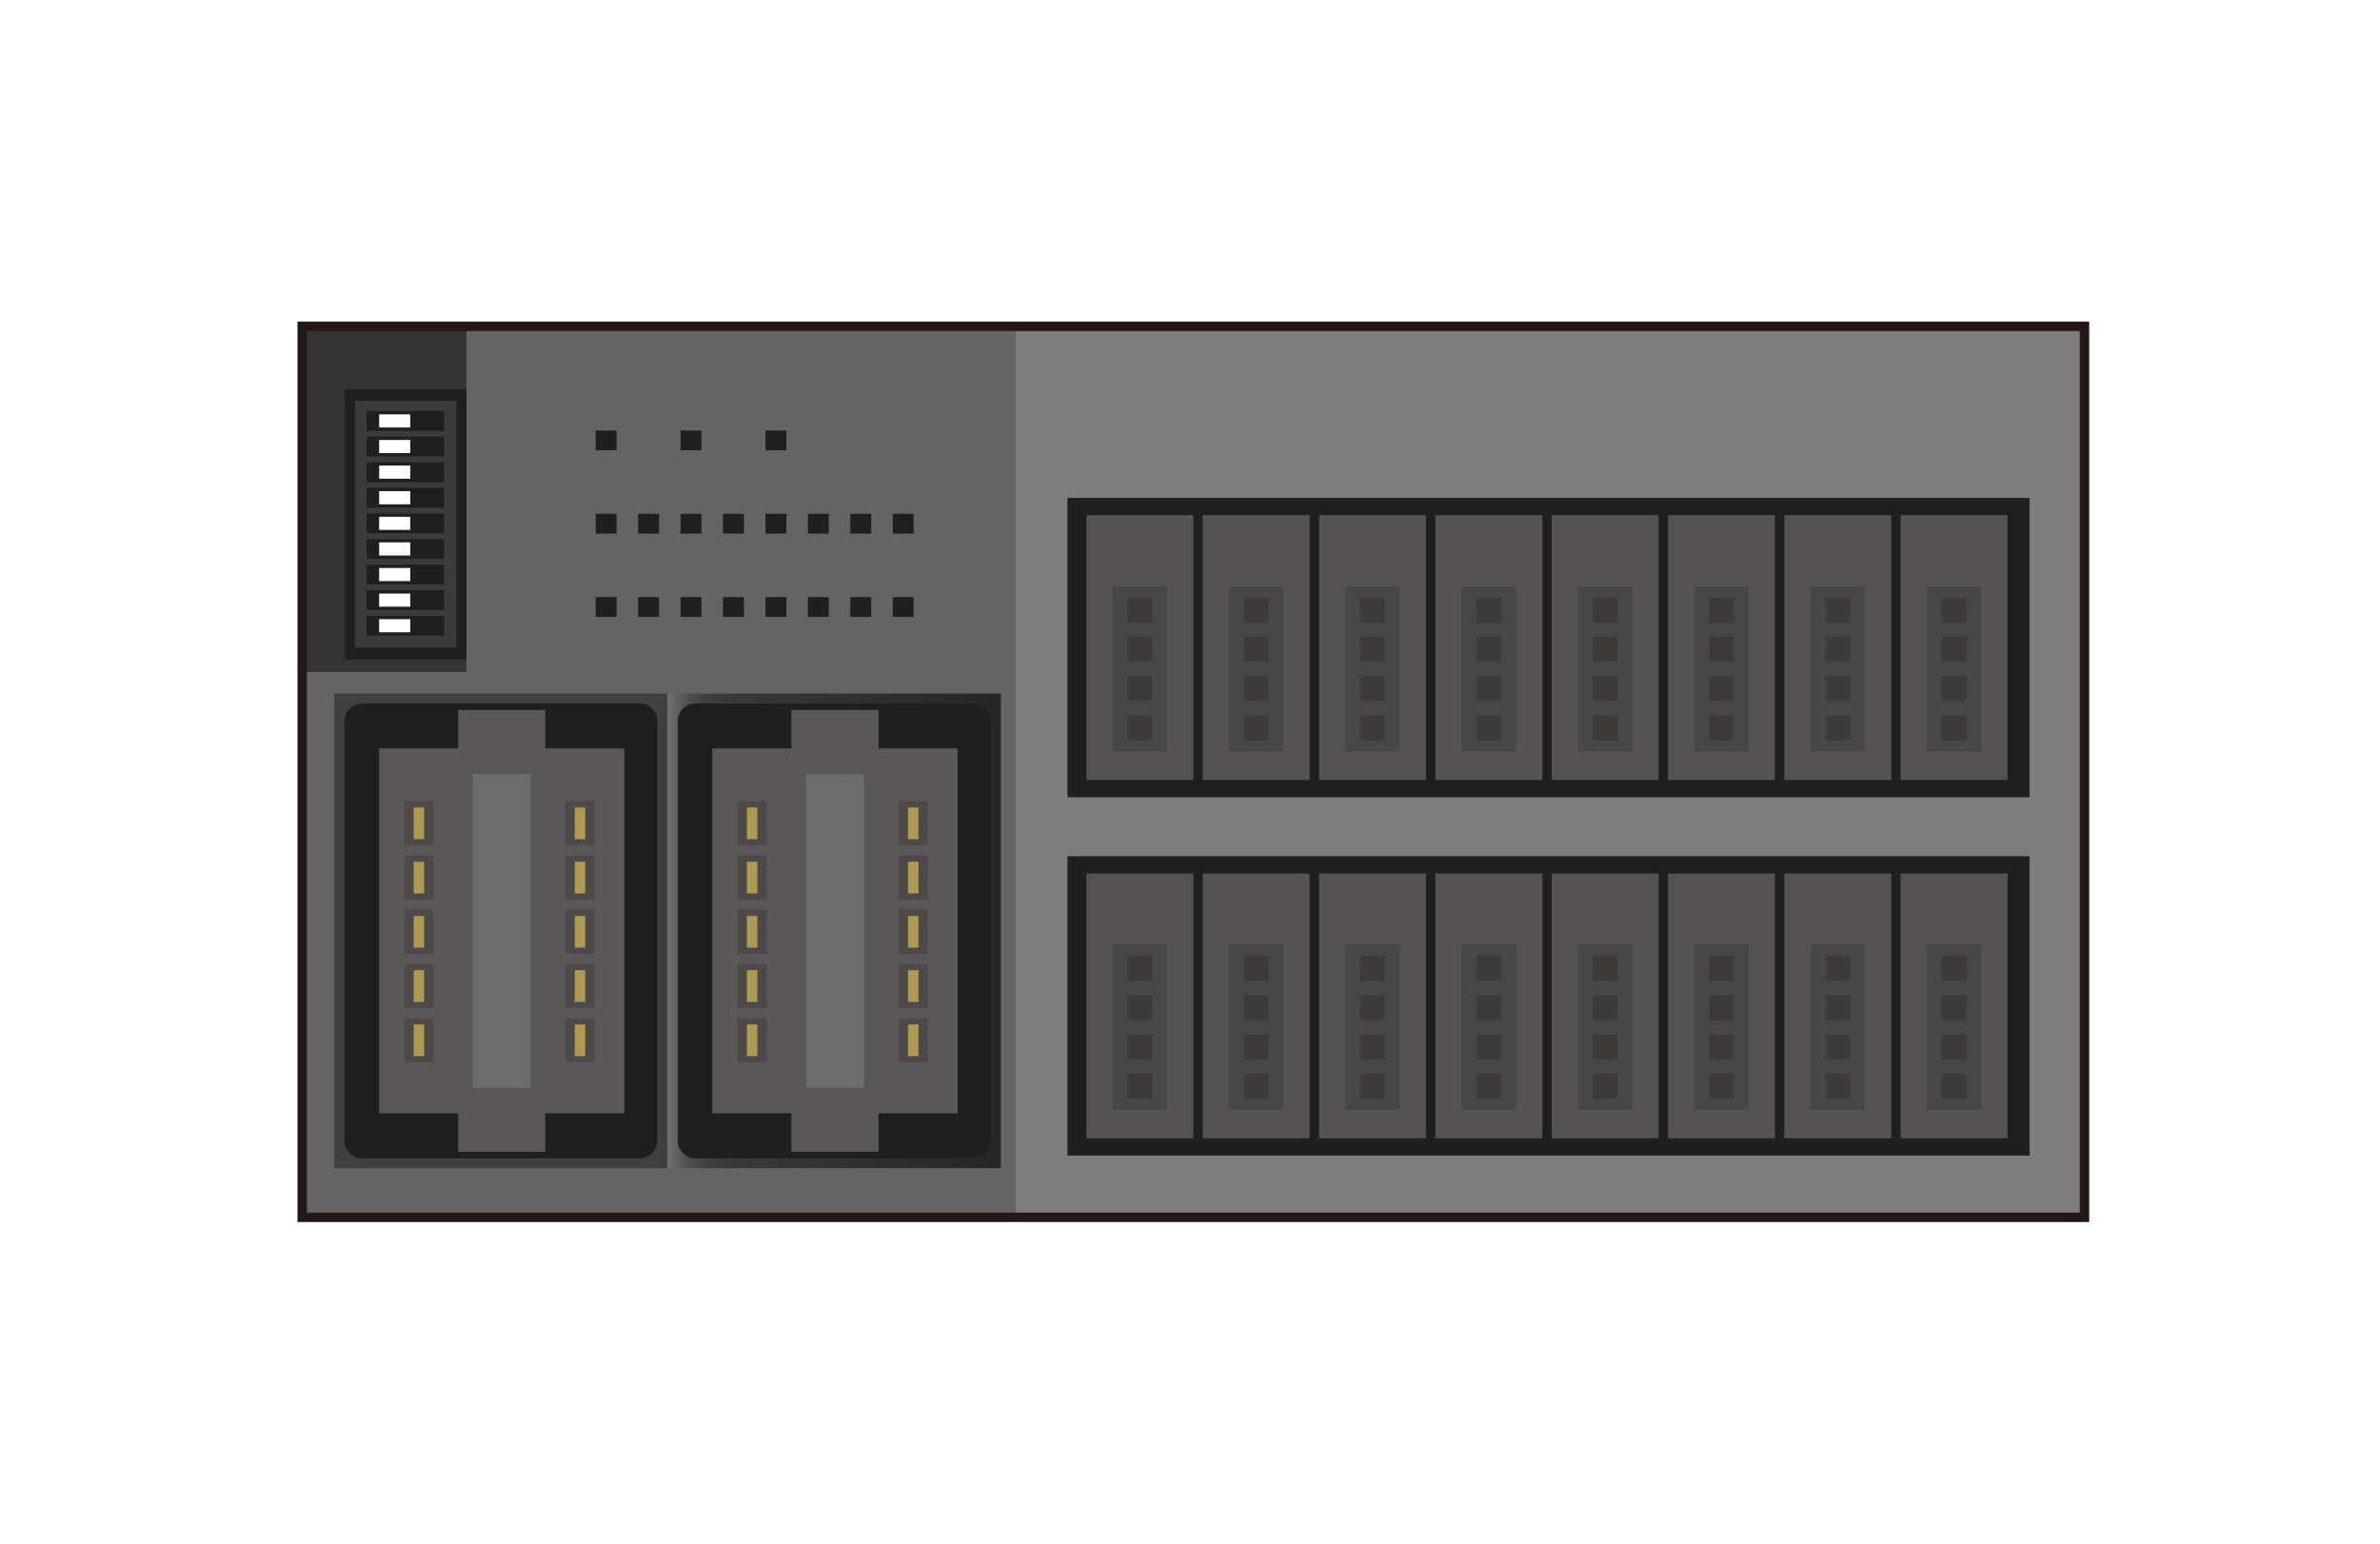 <svg xmlns="http://www.w3.org/2000/svg" xmlns:xlink="http://www.w3.org/1999/xlink" width="74" height="48" viewBox="0 0 74 48"><defs><linearGradient id="a" x1="20.756" y1="28.946" x2="31.117" y2="28.946" gradientUnits="userSpaceOnUse"><stop offset="0" stop-color="#717071"/><stop offset="0.003" stop-color="#6f6e6f"/><stop offset="0.048" stop-color="#575657"/><stop offset="0.096" stop-color="#464546"/><stop offset="0.147" stop-color="#3b3b3b"/><stop offset="0.209" stop-color="#383838"/><stop offset="1" stop-color="#262626"/></linearGradient></defs><title>cc-link_rio_econ</title><rect width="74" height="48" fill="#fff"/><rect x="9.396" y="10.146" width="55.416" height="27.707" fill="#656464"/><rect x="31.579" y="10.146" width="33.233" height="27.708" fill="#7d7d7d"/><rect x="33.189" y="15.482" width="29.915" height="9.308" fill="#1f1f1f"/><rect x="10.395" y="21.566" width="10.361" height="14.759" fill="#404040"/><path d="M11.264,21.873h8.622a0.554,0.554,0,0,1,.554.554V35.465a0.554,0.554,0,0,1-.554.554H11.264a0.554,0.554,0,0,1-.554-0.554V22.427A0.554,0.554,0,0,1,11.264,21.873Z" fill="#1f1f1f"/><polygon points="19.412 23.271 16.953 23.271 16.953 22.076 14.246 22.076 14.246 23.271 11.787 23.271 11.787 34.62 14.246 34.62 14.246 35.815 16.953 35.815 16.953 34.62 19.412 34.62 19.412 23.271" fill="#595757"/><rect x="14.701" y="24.066" width="1.798" height="9.76" fill="#6d6c6c"/><rect x="17.584" y="24.914" width="0.903" height="1.375" fill="#4c4948"/><rect x="17.872" y="25.109" width="0.325" height="0.985" fill="#ae9a52"/><rect x="17.584" y="26.601" width="0.903" height="1.375" fill="#4c4948"/><rect x="17.872" y="26.796" width="0.325" height="0.985" fill="#ae9a52"/><rect x="17.584" y="28.287" width="0.903" height="1.375" fill="#4c4948"/><rect x="17.872" y="28.482" width="0.325" height="0.985" fill="#ae9a52"/><rect x="17.584" y="29.974" width="0.903" height="1.375" fill="#4c4948"/><rect x="17.872" y="30.169" width="0.325" height="0.986" fill="#ae9a52"/><rect x="17.584" y="31.661" width="0.903" height="1.375" fill="#4c4948"/><rect x="17.872" y="31.856" width="0.325" height="0.985" fill="#ae9a52"/><rect x="12.574" y="24.914" width="0.903" height="1.375" fill="#4c4948"/><rect x="12.863" y="25.109" width="0.325" height="0.985" fill="#ae9a52"/><rect x="12.574" y="26.601" width="0.903" height="1.375" fill="#4c4948"/><rect x="12.863" y="26.796" width="0.325" height="0.985" fill="#ae9a52"/><rect x="12.574" y="28.287" width="0.903" height="1.375" fill="#4c4948"/><rect x="12.863" y="28.482" width="0.325" height="0.985" fill="#ae9a52"/><rect x="12.574" y="29.974" width="0.903" height="1.375" fill="#4c4948"/><rect x="12.863" y="30.169" width="0.325" height="0.986" fill="#ae9a52"/><rect x="12.574" y="31.661" width="0.903" height="1.375" fill="#4c4948"/><rect x="12.863" y="31.856" width="0.325" height="0.985" fill="#ae9a52"/><rect x="20.756" y="21.566" width="10.361" height="14.759" fill="url(#a)"/><path d="M21.625,21.873h8.623a0.554,0.554,0,0,1,.554.554V35.465a0.554,0.554,0,0,1-.554.554H21.626a0.554,0.554,0,0,1-.554-0.554V22.427A0.554,0.554,0,0,1,21.625,21.873Z" fill="#1f1f1f"/><polygon points="29.773 23.271 27.314 23.271 27.314 22.076 24.608 22.076 24.608 23.271 22.149 23.271 22.149 34.62 24.608 34.62 24.608 35.815 27.314 35.815 27.314 34.62 29.773 34.62 29.773 23.271" fill="#595757"/><rect x="25.062" y="24.066" width="1.798" height="9.76" fill="#6d6c6c"/><rect x="27.945" y="24.914" width="0.903" height="1.375" fill="#4c4948"/><rect x="28.233" y="25.109" width="0.325" height="0.985" fill="#ae9a52"/><rect x="27.945" y="26.601" width="0.903" height="1.375" fill="#4c4948"/><rect x="28.233" y="26.796" width="0.325" height="0.985" fill="#ae9a52"/><rect x="27.945" y="28.287" width="0.903" height="1.375" fill="#4c4948"/><rect x="28.233" y="28.482" width="0.325" height="0.985" fill="#ae9a52"/><rect x="27.945" y="29.974" width="0.903" height="1.375" fill="#4c4948"/><rect x="28.233" y="30.169" width="0.325" height="0.986" fill="#ae9a52"/><rect x="27.945" y="31.661" width="0.903" height="1.375" fill="#4c4948"/><rect x="28.233" y="31.856" width="0.325" height="0.985" fill="#ae9a52"/><rect x="22.935" y="24.914" width="0.903" height="1.375" fill="#4c4948"/><rect x="23.224" y="25.109" width="0.325" height="0.985" fill="#ae9a52"/><rect x="22.935" y="26.601" width="0.903" height="1.375" fill="#4c4948"/><rect x="23.224" y="26.796" width="0.325" height="0.985" fill="#ae9a52"/><rect x="22.935" y="28.287" width="0.903" height="1.375" fill="#4c4948"/><rect x="23.224" y="28.482" width="0.325" height="0.985" fill="#ae9a52"/><rect x="22.935" y="29.974" width="0.903" height="1.375" fill="#4c4948"/><rect x="23.224" y="30.169" width="0.325" height="0.986" fill="#ae9a52"/><rect x="22.935" y="31.661" width="0.903" height="1.375" fill="#4c4948"/><rect x="23.224" y="31.856" width="0.325" height="0.985" fill="#ae9a52"/><rect x="9.396" y="10.146" width="5.107" height="10.747" fill="#333"/><rect x="10.727" y="12.097" width="3.776" height="8.406" fill="#1f1f1f"/><rect x="11.043" y="12.464" width="3.146" height="7.672" fill="#3b3b3b"/><rect x="11.4" y="12.781" width="2.409" height="0.616" fill="#1f1f1f"/><rect x="18.521" y="13.386" width="0.65" height="0.616" fill="#1f1f1f"/><rect x="18.521" y="15.977" width="0.65" height="0.616" fill="#1f1f1f"/><rect x="18.521" y="18.567" width="0.65" height="0.616" fill="#1f1f1f"/><rect x="19.841" y="15.977" width="0.65" height="0.616" fill="#1f1f1f"/><rect x="19.841" y="18.567" width="0.65" height="0.616" fill="#1f1f1f"/><rect x="21.16" y="13.386" width="0.65" height="0.616" fill="#1f1f1f"/><rect x="21.16" y="15.977" width="0.65" height="0.616" fill="#1f1f1f"/><rect x="21.16" y="18.567" width="0.65" height="0.616" fill="#1f1f1f"/><rect x="22.48" y="15.977" width="0.65" height="0.616" fill="#1f1f1f"/><rect x="22.48" y="18.567" width="0.65" height="0.616" fill="#1f1f1f"/><rect x="23.8" y="13.386" width="0.65" height="0.616" fill="#1f1f1f"/><rect x="23.8" y="15.977" width="0.65" height="0.616" fill="#1f1f1f"/><rect x="23.8" y="18.567" width="0.65" height="0.616" fill="#1f1f1f"/><rect x="25.119" y="15.977" width="0.65" height="0.616" fill="#1f1f1f"/><rect x="25.119" y="18.567" width="0.65" height="0.616" fill="#1f1f1f"/><rect x="26.439" y="15.977" width="0.65" height="0.616" fill="#1f1f1f"/><rect x="26.439" y="18.567" width="0.65" height="0.616" fill="#1f1f1f"/><rect x="27.758" y="15.977" width="0.65" height="0.616" fill="#1f1f1f"/><rect x="27.758" y="18.567" width="0.65" height="0.616" fill="#1f1f1f"/><rect x="11.789" y="12.885" width="0.967" height="0.408" fill="#fff"/><rect x="11.4" y="13.577" width="2.409" height="0.616" fill="#1f1f1f"/><rect x="11.789" y="13.681" width="0.967" height="0.408" fill="#fff"/><rect x="11.4" y="14.373" width="2.409" height="0.616" fill="#1f1f1f"/><rect x="11.789" y="14.477" width="0.967" height="0.408" fill="#fff"/><rect x="11.4" y="15.169" width="2.409" height="0.617" fill="#1f1f1f"/><rect x="11.789" y="15.273" width="0.967" height="0.408" fill="#fff"/><rect x="11.4" y="15.965" width="2.409" height="0.616" fill="#1f1f1f"/><rect x="11.789" y="16.069" width="0.967" height="0.408" fill="#fff"/><rect x="11.4" y="16.761" width="2.409" height="0.616" fill="#1f1f1f"/><rect x="11.789" y="16.865" width="0.967" height="0.408" fill="#fff"/><rect x="11.4" y="17.557" width="2.409" height="0.616" fill="#1f1f1f"/><rect x="11.789" y="17.661" width="0.967" height="0.408" fill="#fff"/><rect x="11.4" y="18.353" width="2.409" height="0.616" fill="#1f1f1f"/><rect x="11.789" y="18.457" width="0.967" height="0.408" fill="#fff"/><rect x="11.4" y="19.149" width="2.409" height="0.616" fill="#1f1f1f"/><rect x="11.789" y="19.253" width="0.967" height="0.408" fill="#fff"/><rect x="33.78" y="16.019" width="3.324" height="8.233" fill="#545252"/><rect x="34.595" y="18.228" width="1.693" height="5.135" fill="#474747"/><rect x="35.057" y="18.586" width="0.768" height="0.771" fill="#3e3a39"/><rect x="35.057" y="19.806" width="0.768" height="0.772" fill="#3e3a39"/><rect x="35.057" y="21.026" width="0.768" height="0.771" fill="#3e3a39"/><rect x="35.057" y="22.246" width="0.768" height="0.772" fill="#3e3a39"/><rect x="37.396" y="16.019" width="3.324" height="8.233" fill="#545252"/><rect x="38.212" y="18.228" width="1.693" height="5.135" fill="#474747"/><rect x="38.674" y="18.586" width="0.768" height="0.771" fill="#3e3a39"/><rect x="38.674" y="19.806" width="0.768" height="0.772" fill="#3e3a39"/><rect x="38.674" y="21.026" width="0.768" height="0.771" fill="#3e3a39"/><rect x="38.674" y="22.246" width="0.768" height="0.772" fill="#3e3a39"/><rect x="41.013" y="16.019" width="3.324" height="8.233" fill="#545252"/><rect x="41.829" y="18.228" width="1.693" height="5.135" fill="#474747"/><rect x="42.291" y="18.586" width="0.768" height="0.771" fill="#3e3a39"/><rect x="42.291" y="19.806" width="0.768" height="0.772" fill="#3e3a39"/><rect x="42.291" y="21.026" width="0.768" height="0.771" fill="#3e3a39"/><rect x="42.291" y="22.246" width="0.768" height="0.772" fill="#3e3a39"/><rect x="44.63" y="16.019" width="3.324" height="8.233" fill="#545252"/><rect x="45.445" y="18.228" width="1.693" height="5.135" fill="#474747"/><rect x="45.907" y="18.586" width="0.768" height="0.771" fill="#3e3a39"/><rect x="45.907" y="19.806" width="0.768" height="0.772" fill="#3e3a39"/><rect x="45.907" y="21.026" width="0.768" height="0.771" fill="#3e3a39"/><rect x="45.907" y="22.246" width="0.768" height="0.772" fill="#3e3a39"/><rect x="48.246" y="16.019" width="3.324" height="8.233" fill="#545252"/><rect x="49.062" y="18.228" width="1.693" height="5.135" fill="#474747"/><rect x="49.524" y="18.586" width="0.768" height="0.771" fill="#3e3a39"/><rect x="49.524" y="19.806" width="0.768" height="0.772" fill="#3e3a39"/><rect x="49.524" y="21.026" width="0.768" height="0.771" fill="#3e3a39"/><rect x="49.524" y="22.246" width="0.768" height="0.772" fill="#3e3a39"/><rect x="51.863" y="16.019" width="3.324" height="8.233" fill="#545252"/><rect x="52.679" y="18.228" width="1.693" height="5.135" fill="#474747"/><rect x="53.141" y="18.586" width="0.768" height="0.771" fill="#3e3a39"/><rect x="53.141" y="19.806" width="0.768" height="0.772" fill="#3e3a39"/><rect x="53.141" y="21.026" width="0.768" height="0.771" fill="#3e3a39"/><rect x="53.141" y="22.246" width="0.768" height="0.772" fill="#3e3a39"/><rect x="55.48" y="16.019" width="3.324" height="8.233" fill="#545252"/><rect x="56.295" y="18.228" width="1.693" height="5.135" fill="#474747"/><rect x="56.757" y="18.586" width="0.768" height="0.771" fill="#3e3a39"/><rect x="56.757" y="19.806" width="0.768" height="0.772" fill="#3e3a39"/><rect x="56.757" y="21.026" width="0.768" height="0.771" fill="#3e3a39"/><rect x="56.757" y="22.246" width="0.768" height="0.772" fill="#3e3a39"/><rect x="59.096" y="16.019" width="3.324" height="8.233" fill="#545252"/><rect x="59.912" y="18.228" width="1.693" height="5.135" fill="#474747"/><rect x="60.374" y="18.586" width="0.768" height="0.771" fill="#3e3a39"/><rect x="60.374" y="19.806" width="0.768" height="0.772" fill="#3e3a39"/><rect x="60.374" y="21.026" width="0.768" height="0.771" fill="#3e3a39"/><rect x="60.374" y="22.246" width="0.768" height="0.772" fill="#3e3a39"/><rect x="33.189" y="26.625" width="29.915" height="9.308" fill="#1f1f1f"/><rect x="33.78" y="27.162" width="3.324" height="8.233" fill="#545252"/><rect x="34.595" y="29.371" width="1.693" height="5.135" fill="#474747"/><rect x="35.057" y="29.729" width="0.768" height="0.771" fill="#3e3a39"/><rect x="35.057" y="30.949" width="0.768" height="0.772" fill="#3e3a39"/><rect x="35.057" y="32.169" width="0.768" height="0.771" fill="#3e3a39"/><rect x="35.057" y="33.389" width="0.768" height="0.772" fill="#3e3a39"/><rect x="37.396" y="27.162" width="3.324" height="8.233" fill="#545252"/><rect x="38.212" y="29.371" width="1.693" height="5.135" fill="#474747"/><rect x="38.674" y="29.729" width="0.768" height="0.771" fill="#3e3a39"/><rect x="38.674" y="30.949" width="0.768" height="0.772" fill="#3e3a39"/><rect x="38.674" y="32.169" width="0.768" height="0.771" fill="#3e3a39"/><rect x="38.674" y="33.389" width="0.768" height="0.772" fill="#3e3a39"/><rect x="41.013" y="27.162" width="3.324" height="8.233" fill="#545252"/><rect x="41.829" y="29.371" width="1.693" height="5.135" fill="#474747"/><rect x="42.291" y="29.729" width="0.768" height="0.771" fill="#3e3a39"/><rect x="42.291" y="30.949" width="0.768" height="0.772" fill="#3e3a39"/><rect x="42.291" y="32.169" width="0.768" height="0.771" fill="#3e3a39"/><rect x="42.291" y="33.389" width="0.768" height="0.772" fill="#3e3a39"/><rect x="44.63" y="27.162" width="3.324" height="8.233" fill="#545252"/><rect x="45.445" y="29.371" width="1.693" height="5.135" fill="#474747"/><rect x="45.907" y="29.729" width="0.768" height="0.771" fill="#3e3a39"/><rect x="45.907" y="30.949" width="0.768" height="0.772" fill="#3e3a39"/><rect x="45.907" y="32.169" width="0.768" height="0.771" fill="#3e3a39"/><rect x="45.907" y="33.389" width="0.768" height="0.772" fill="#3e3a39"/><rect x="48.246" y="27.162" width="3.324" height="8.233" fill="#545252"/><rect x="49.062" y="29.371" width="1.693" height="5.135" fill="#474747"/><rect x="49.524" y="29.729" width="0.768" height="0.771" fill="#3e3a39"/><rect x="49.524" y="30.949" width="0.768" height="0.772" fill="#3e3a39"/><rect x="49.524" y="32.169" width="0.768" height="0.771" fill="#3e3a39"/><rect x="49.524" y="33.389" width="0.768" height="0.772" fill="#3e3a39"/><rect x="51.863" y="27.162" width="3.324" height="8.233" fill="#545252"/><rect x="52.679" y="29.371" width="1.693" height="5.135" fill="#474747"/><rect x="53.141" y="29.729" width="0.768" height="0.771" fill="#3e3a39"/><rect x="53.141" y="30.949" width="0.768" height="0.772" fill="#3e3a39"/><rect x="53.141" y="32.169" width="0.768" height="0.771" fill="#3e3a39"/><rect x="53.141" y="33.389" width="0.768" height="0.772" fill="#3e3a39"/><rect x="55.48" y="27.162" width="3.324" height="8.233" fill="#545252"/><rect x="56.295" y="29.371" width="1.693" height="5.135" fill="#474747"/><rect x="56.757" y="29.729" width="0.768" height="0.771" fill="#3e3a39"/><rect x="56.757" y="30.949" width="0.768" height="0.772" fill="#3e3a39"/><rect x="56.757" y="32.169" width="0.768" height="0.771" fill="#3e3a39"/><rect x="56.757" y="33.389" width="0.768" height="0.772" fill="#3e3a39"/><rect x="59.096" y="27.162" width="3.324" height="8.233" fill="#545252"/><rect x="59.912" y="29.371" width="1.693" height="5.135" fill="#474747"/><rect x="60.374" y="29.729" width="0.768" height="0.771" fill="#3e3a39"/><rect x="60.374" y="30.949" width="0.768" height="0.772" fill="#3e3a39"/><rect x="60.374" y="32.169" width="0.768" height="0.771" fill="#3e3a39"/><rect x="60.374" y="33.389" width="0.768" height="0.772" fill="#3e3a39"/><rect x="9.396" y="10.146" width="55.416" height="27.707" fill="none" stroke="#231815" stroke-width="0.293"/></svg>